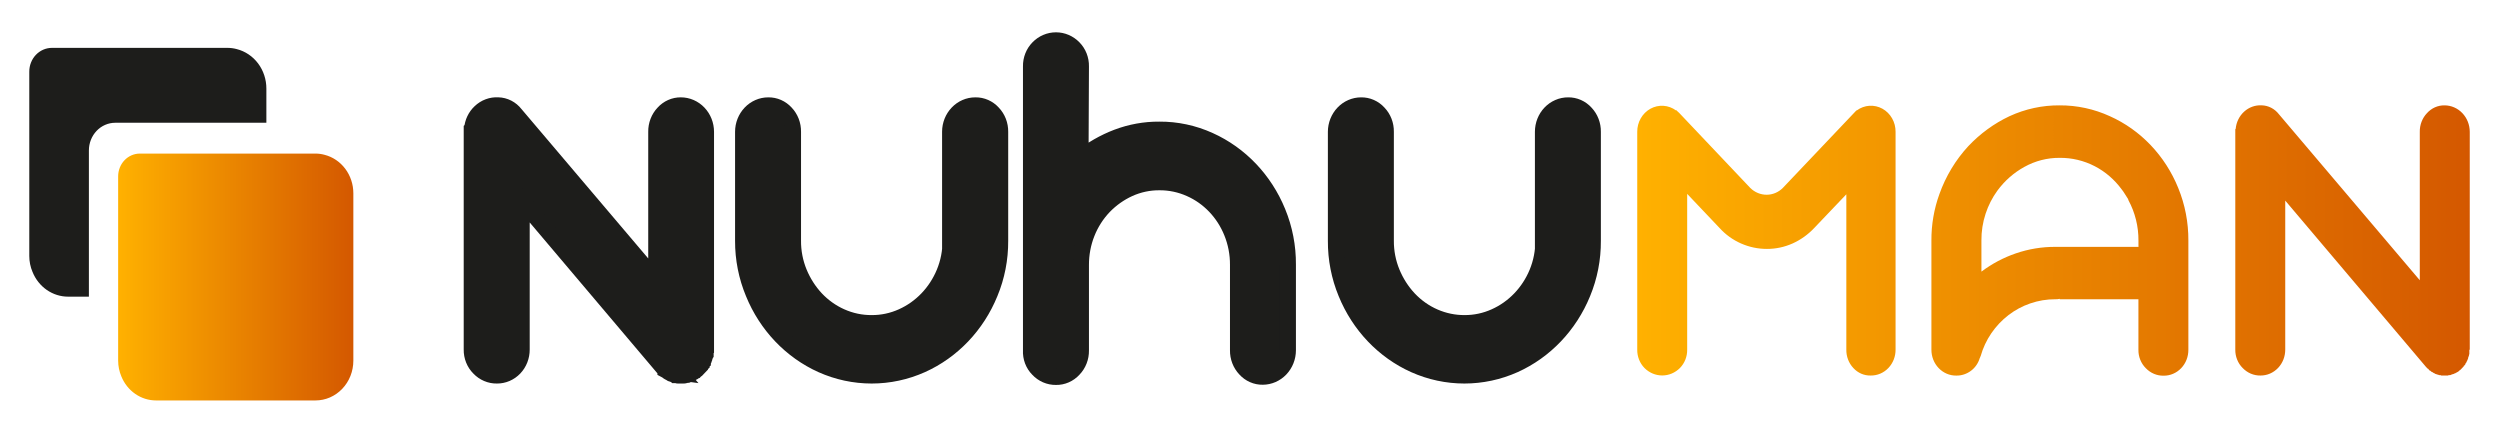 <svg width="248" height="43" viewBox="0 0 248 43" fill="none" xmlns="http://www.w3.org/2000/svg">
<g id="Group 1">
<g id="Vector" filter="url(#filter0_d_2_14)">
<path d="M26.329 8.787V12.083H11.428C11.072 12.083 10.72 12.157 10.391 12.3C10.063 12.443 9.764 12.652 9.513 12.917C9.262 13.181 9.063 13.495 8.927 13.84C8.792 14.185 8.722 14.555 8.723 14.928V29.333H6.756C6.023 29.333 5.307 29.107 4.695 28.683C4.084 28.259 3.605 27.655 3.318 26.948C3.109 26.458 3.001 25.929 3 25.393V7.109C2.999 6.812 3.054 6.518 3.162 6.244C3.269 5.969 3.427 5.72 3.627 5.509C3.826 5.299 4.063 5.132 4.324 5.018C4.586 4.904 4.865 4.845 5.148 4.844H22.566C22.869 4.844 23.172 4.884 23.465 4.964C24.282 5.171 25.009 5.661 25.529 6.354C26.048 7.048 26.33 7.905 26.329 8.787Z" fill="#1D1D1B"/>
<path d="M26.329 8.787V12.083H11.428C11.072 12.083 10.72 12.157 10.391 12.3C10.063 12.443 9.764 12.652 9.513 12.917C9.262 13.181 9.063 13.495 8.927 13.84C8.792 14.185 8.722 14.555 8.723 14.928V29.333H6.756C6.023 29.333 5.307 29.107 4.695 28.683C4.084 28.259 3.605 27.655 3.318 26.948C3.109 26.458 3.001 25.929 3 25.393V7.109C2.999 6.812 3.054 6.518 3.162 6.244C3.269 5.969 3.427 5.72 3.627 5.509C3.826 5.299 4.063 5.132 4.324 5.018C4.586 4.904 4.865 4.845 5.148 4.844H22.566C22.869 4.844 23.172 4.884 23.465 4.964C24.282 5.171 25.009 5.661 25.529 6.354C26.048 7.048 26.33 7.905 26.329 8.787Z" stroke="#1D1D1B" stroke-width="0.191" stroke-miterlimit="10"/>
</g>
<g id="Vector_2" filter="url(#filter1_d_2_14)">
<path d="M35.052 19.178V35.784C35.051 36.302 34.954 36.815 34.764 37.294C34.575 37.772 34.298 38.206 33.948 38.572C33.599 38.938 33.184 39.228 32.728 39.426C32.272 39.623 31.783 39.725 31.289 39.724H15.479C14.746 39.724 14.029 39.499 13.417 39.075C12.805 38.651 12.325 38.047 12.038 37.339C11.831 36.849 11.723 36.32 11.72 35.784V17.5C11.719 17.203 11.774 16.909 11.882 16.635C11.989 16.36 12.147 16.111 12.347 15.9C12.546 15.69 12.783 15.523 13.044 15.409C13.306 15.295 13.585 15.236 13.868 15.235H31.289C31.593 15.235 31.895 15.275 32.188 15.355C33.006 15.562 33.732 16.052 34.252 16.746C34.771 17.439 35.053 18.296 35.052 19.178Z" fill="url(#paint0_linear_2_14)"/>
</g>
<g id="Vector_3" filter="url(#filter2_d_2_14)">
<path d="M67.539 10.451C68.201 10.452 68.836 10.729 69.304 11.22C69.773 11.712 70.036 12.378 70.037 13.073V34.673L69.999 34.713V35.13C69.971 35.166 69.957 35.211 69.961 35.257C69.961 35.268 69.959 35.279 69.955 35.289C69.951 35.299 69.946 35.309 69.938 35.317C69.925 35.335 69.918 35.357 69.919 35.38C69.917 35.412 69.904 35.442 69.881 35.464C69.887 35.523 69.873 35.582 69.84 35.63C69.838 35.662 69.824 35.692 69.802 35.714C69.797 35.778 69.768 35.838 69.722 35.881V35.921C69.698 35.945 69.678 35.973 69.662 36.004C69.647 36.035 69.626 36.064 69.602 36.087V36.131C69.578 36.155 69.557 36.183 69.541 36.214C69.517 36.251 69.483 36.279 69.443 36.294V36.338L69.284 36.504L69.204 36.588L69.125 36.671C69.052 36.716 68.985 36.773 68.928 36.838C68.892 36.853 68.859 36.873 68.829 36.898C68.8 36.925 68.767 36.946 68.731 36.961H68.689C68.67 36.986 68.645 37.006 68.618 37.02C68.591 37.035 68.561 37.043 68.531 37.045C68.505 37.045 68.493 37.045 68.493 37.088C68.458 37.083 68.424 37.09 68.394 37.108C68.363 37.125 68.327 37.132 68.292 37.128L68.216 37.168C68.205 37.168 68.194 37.169 68.183 37.173C68.173 37.177 68.164 37.184 68.156 37.191C68.126 37.209 68.091 37.216 68.057 37.212H67.993C67.983 37.21 67.972 37.212 67.961 37.215C67.951 37.218 67.941 37.224 67.933 37.232C67.903 37.249 67.869 37.256 67.835 37.252H67.24C67.23 37.253 67.219 37.252 67.208 37.248C67.198 37.245 67.188 37.239 67.18 37.232C67.163 37.217 67.141 37.21 67.12 37.212H67.002C66.969 37.181 66.925 37.166 66.881 37.168C66.871 37.169 66.861 37.168 66.851 37.164C66.841 37.161 66.832 37.155 66.824 37.148C66.807 37.134 66.785 37.127 66.764 37.128C66.742 37.13 66.72 37.123 66.703 37.108C66.696 37.101 66.686 37.095 66.677 37.092C66.667 37.089 66.656 37.087 66.646 37.088C66.618 37.088 66.605 37.088 66.605 37.065C66.605 37.041 66.605 37.045 66.567 37.045L66.408 36.961L66.367 36.921C66.305 36.916 66.248 36.886 66.208 36.838L66.169 36.795L66.011 36.711C66.011 36.684 66.004 36.671 65.992 36.671C65.992 36.671 65.969 36.671 65.969 36.628C65.969 36.584 65.906 36.601 65.852 36.544L65.772 36.461L65.734 36.421L51.752 19.899V34.673C51.754 35.013 51.692 35.349 51.569 35.664C51.447 35.978 51.266 36.263 51.037 36.504C50.808 36.743 50.535 36.933 50.236 37.062C49.936 37.19 49.615 37.255 49.292 37.252C48.965 37.258 48.641 37.195 48.338 37.066C48.035 36.938 47.759 36.747 47.528 36.504C47.291 36.27 47.103 35.985 46.977 35.67C46.851 35.355 46.788 35.015 46.794 34.673V12.823L46.835 12.783C46.886 12.141 47.169 11.544 47.627 11.115C47.867 10.884 48.148 10.706 48.455 10.592C48.762 10.477 49.088 10.428 49.413 10.448C49.74 10.456 50.062 10.538 50.356 10.689C50.65 10.84 50.909 11.056 51.116 11.322L65.099 27.801V13.073C65.093 12.731 65.154 12.39 65.276 12.072C65.398 11.754 65.58 11.465 65.81 11.222C66.032 10.975 66.3 10.78 66.598 10.647C66.895 10.514 67.216 10.448 67.539 10.451Z" fill="#1D1D1B"/>
<path d="M67.539 10.451C68.201 10.452 68.836 10.729 69.304 11.22C69.773 11.712 70.036 12.378 70.037 13.073V34.673L69.999 34.713V35.13C69.971 35.166 69.957 35.211 69.961 35.257C69.961 35.268 69.959 35.279 69.955 35.289C69.951 35.299 69.946 35.309 69.938 35.317C69.925 35.335 69.918 35.357 69.919 35.38C69.917 35.412 69.904 35.442 69.881 35.464C69.887 35.523 69.873 35.582 69.84 35.63C69.838 35.662 69.824 35.692 69.802 35.714C69.797 35.778 69.768 35.838 69.722 35.881V35.921C69.698 35.945 69.678 35.973 69.662 36.004C69.647 36.035 69.626 36.064 69.602 36.087V36.131C69.578 36.155 69.557 36.183 69.541 36.214C69.517 36.251 69.483 36.279 69.443 36.294V36.338L69.284 36.504L69.204 36.588L69.125 36.671C69.052 36.716 68.985 36.773 68.928 36.838C68.892 36.853 68.859 36.873 68.829 36.898C68.8 36.925 68.767 36.946 68.731 36.961H68.689C68.67 36.986 68.645 37.006 68.618 37.02C68.591 37.035 68.561 37.043 68.531 37.045C68.505 37.045 68.493 37.045 68.493 37.088C68.458 37.083 68.424 37.09 68.394 37.108C68.363 37.125 68.327 37.132 68.292 37.128L68.216 37.168C68.205 37.168 68.194 37.169 68.183 37.173C68.173 37.177 68.164 37.184 68.156 37.191C68.126 37.209 68.091 37.216 68.057 37.212H67.993C67.983 37.21 67.972 37.212 67.961 37.215C67.951 37.218 67.941 37.224 67.933 37.232C67.903 37.249 67.869 37.256 67.835 37.252H67.24C67.23 37.253 67.219 37.252 67.208 37.248C67.198 37.245 67.188 37.239 67.18 37.232C67.163 37.217 67.141 37.21 67.12 37.212H67.002C66.969 37.181 66.925 37.166 66.881 37.168C66.871 37.169 66.861 37.168 66.851 37.164C66.841 37.161 66.832 37.155 66.824 37.148C66.807 37.134 66.785 37.127 66.764 37.128C66.742 37.13 66.72 37.123 66.703 37.108C66.696 37.101 66.686 37.095 66.677 37.092C66.667 37.089 66.656 37.087 66.646 37.088C66.618 37.088 66.605 37.088 66.605 37.065C66.605 37.041 66.605 37.045 66.567 37.045L66.408 36.961L66.367 36.921C66.305 36.916 66.248 36.886 66.208 36.838L66.169 36.795L66.011 36.711C66.011 36.684 66.004 36.671 65.992 36.671C65.992 36.671 65.969 36.671 65.969 36.628C65.969 36.584 65.906 36.601 65.852 36.544L65.772 36.461L65.734 36.421L51.752 19.899V34.673C51.754 35.013 51.692 35.349 51.569 35.664C51.447 35.978 51.266 36.263 51.037 36.504C50.808 36.743 50.535 36.933 50.236 37.062C49.936 37.19 49.615 37.255 49.292 37.252C48.965 37.258 48.641 37.195 48.338 37.066C48.035 36.938 47.759 36.747 47.528 36.504C47.291 36.27 47.103 35.985 46.977 35.67C46.851 35.355 46.788 35.015 46.794 34.673V12.823L46.835 12.783C46.886 12.141 47.169 11.544 47.627 11.115C47.867 10.884 48.148 10.706 48.455 10.592C48.762 10.477 49.088 10.428 49.413 10.448C49.74 10.456 50.062 10.538 50.356 10.689C50.65 10.84 50.909 11.056 51.116 11.322L65.099 27.801V13.073C65.093 12.731 65.154 12.39 65.276 12.072C65.398 11.754 65.58 11.465 65.81 11.222C66.032 10.975 66.3 10.78 66.598 10.647C66.895 10.514 67.216 10.448 67.539 10.451Z" stroke="#1D1D1B" stroke-width="1.589" stroke-miterlimit="10"/>
</g>
<g id="Vector_4" filter="url(#filter3_d_2_14)">
<path d="M96.759 10.452C97.085 10.445 97.409 10.511 97.709 10.644C98.009 10.776 98.28 10.973 98.504 11.222C98.735 11.465 98.918 11.754 99.041 12.072C99.163 12.39 99.224 12.73 99.219 13.073V23.895C99.229 25.677 98.884 27.442 98.205 29.076C96.903 32.275 94.475 34.824 91.427 36.191C89.86 36.891 88.174 37.252 86.471 37.252C84.768 37.252 83.082 36.891 81.515 36.191C78.469 34.821 76.041 32.273 74.737 29.076C74.056 27.442 73.708 25.678 73.713 23.895V13.073C73.714 12.378 73.978 11.712 74.446 11.22C74.914 10.729 75.549 10.452 76.211 10.452C76.537 10.446 76.86 10.511 77.16 10.643C77.461 10.775 77.731 10.971 77.956 11.219C78.186 11.461 78.367 11.75 78.49 12.067C78.612 12.385 78.672 12.725 78.668 13.067V23.868C78.659 24.96 78.868 26.042 79.281 27.044C79.68 28.01 80.245 28.89 80.946 29.643C81.656 30.394 82.497 30.994 83.425 31.407C84.39 31.84 85.43 32.059 86.479 32.051C87.515 32.056 88.54 31.837 89.492 31.407C91.367 30.57 92.864 29.008 93.674 27.044C94.088 26.042 94.298 24.96 94.29 23.868H94.249V13.067C94.251 12.373 94.515 11.708 94.984 11.218C95.452 10.728 96.085 10.452 96.746 10.452H96.759Z" fill="#1D1D1B"/>
<path d="M96.759 10.452C97.085 10.445 97.409 10.511 97.709 10.644C98.009 10.776 98.28 10.973 98.504 11.222C98.735 11.465 98.918 11.754 99.041 12.072C99.163 12.39 99.224 12.73 99.219 13.073V23.895C99.229 25.677 98.884 27.442 98.205 29.076C96.903 32.275 94.475 34.824 91.427 36.191C89.86 36.891 88.174 37.252 86.471 37.252C84.768 37.252 83.082 36.891 81.515 36.191C78.469 34.821 76.041 32.273 74.737 29.076C74.056 27.442 73.708 25.678 73.713 23.895V13.073C73.714 12.378 73.978 11.712 74.446 11.22C74.914 10.729 75.549 10.452 76.211 10.452C76.537 10.446 76.86 10.511 77.16 10.643C77.461 10.775 77.731 10.971 77.956 11.219C78.186 11.461 78.367 11.75 78.49 12.067C78.612 12.385 78.672 12.725 78.668 13.067V23.868C78.659 24.96 78.868 26.042 79.281 27.044C79.68 28.01 80.245 28.89 80.946 29.643C81.656 30.394 82.497 30.994 83.425 31.407C84.39 31.84 85.43 32.059 86.479 32.051C87.515 32.056 88.54 31.837 89.492 31.407C91.367 30.57 92.864 29.008 93.674 27.044C94.088 26.042 94.298 24.96 94.29 23.868H94.249V13.067C94.251 12.373 94.515 11.708 94.984 11.218C95.452 10.728 96.085 10.452 96.746 10.452H96.759Z" stroke="#1D1D1B" stroke-width="1.589" stroke-miterlimit="10"/>
</g>
<g id="Vector_5" filter="url(#filter4_d_2_14)">
<path d="M114.997 12.86C116.708 12.847 118.403 13.209 119.973 13.921C123.02 15.29 125.447 17.838 126.752 21.036C127.43 22.685 127.775 24.464 127.762 26.26V34.75C127.76 35.444 127.496 36.11 127.028 36.601C126.56 37.092 125.926 37.369 125.265 37.372C124.939 37.378 124.615 37.312 124.315 37.18C124.014 37.047 123.744 36.85 123.52 36.601C123.29 36.358 123.108 36.069 122.986 35.751C122.863 35.433 122.803 35.093 122.808 34.75V26.267C122.814 25.166 122.605 24.075 122.195 23.061C121.41 21.105 119.927 19.549 118.064 18.724C117.102 18.293 116.065 18.074 115.019 18.081C113.979 18.073 112.949 18.292 111.994 18.724C111.075 19.144 110.237 19.736 109.522 20.472C108.792 21.233 108.213 22.137 107.82 23.134C107.426 24.132 107.226 25.201 107.23 26.28V34.77C107.235 35.114 107.174 35.455 107.05 35.773C106.926 36.091 106.742 36.38 106.509 36.621C106.283 36.87 106.01 37.068 105.707 37.2C105.405 37.333 105.079 37.398 104.752 37.392C104.421 37.397 104.092 37.331 103.786 37.199C103.48 37.066 103.203 36.87 102.972 36.621C102.735 36.384 102.55 36.096 102.429 35.776C102.309 35.456 102.255 35.113 102.273 34.77V6.582C102.267 6.241 102.327 5.902 102.452 5.587C102.576 5.272 102.76 4.987 102.994 4.751C103.464 4.269 104.095 4 104.752 4C105.408 4 106.039 4.269 106.509 4.751C106.743 4.987 106.927 5.272 107.052 5.587C107.176 5.902 107.237 6.241 107.23 6.582L107.189 15.695C108.292 14.813 109.515 14.111 110.818 13.614C112.158 13.107 113.573 12.851 114.997 12.86Z" fill="#1D1D1B"/>
<path d="M114.997 12.86C116.708 12.847 118.403 13.209 119.973 13.921C123.02 15.29 125.447 17.838 126.752 21.036C127.43 22.685 127.775 24.464 127.762 26.26V34.75C127.76 35.444 127.496 36.11 127.028 36.601C126.56 37.092 125.926 37.369 125.265 37.372C124.939 37.378 124.615 37.312 124.315 37.18C124.014 37.047 123.744 36.85 123.52 36.601C123.29 36.358 123.108 36.069 122.986 35.751C122.863 35.433 122.803 35.093 122.808 34.75V26.267C122.814 25.166 122.605 24.075 122.195 23.061C121.41 21.105 119.927 19.549 118.064 18.724C117.102 18.293 116.065 18.074 115.019 18.081C113.979 18.073 112.949 18.292 111.994 18.724C111.075 19.144 110.237 19.736 109.522 20.472C108.792 21.233 108.213 22.137 107.82 23.134C107.426 24.132 107.226 25.201 107.23 26.28V34.77C107.235 35.114 107.174 35.455 107.05 35.773C106.926 36.091 106.742 36.38 106.509 36.621C106.283 36.87 106.01 37.068 105.707 37.2C105.405 37.333 105.079 37.398 104.752 37.392C104.421 37.397 104.092 37.331 103.786 37.199C103.48 37.066 103.203 36.87 102.972 36.621C102.735 36.384 102.55 36.096 102.429 35.776C102.309 35.456 102.255 35.113 102.273 34.77V6.582C102.267 6.241 102.327 5.902 102.452 5.587C102.576 5.272 102.76 4.987 102.994 4.751C103.464 4.269 104.095 4 104.752 4C105.408 4 106.039 4.269 106.509 4.751C106.743 4.987 106.927 5.272 107.052 5.587C107.176 5.902 107.237 6.241 107.23 6.582L107.189 15.695C108.292 14.813 109.515 14.111 110.818 13.614C112.158 13.107 113.573 12.851 114.997 12.86Z" stroke="#1D1D1B" stroke-width="1.589" stroke-miterlimit="10"/>
</g>
<g id="Vector_6" filter="url(#filter5_d_2_14)">
<path d="M155.556 10.452C155.882 10.445 156.205 10.511 156.506 10.644C156.806 10.776 157.077 10.973 157.301 11.222C157.531 11.465 157.713 11.754 157.835 12.072C157.957 12.39 158.018 12.731 158.012 13.073V23.895C158.022 25.677 157.678 27.441 157.002 29.076C155.697 32.273 153.27 34.821 150.224 36.191C148.656 36.891 146.971 37.252 145.268 37.252C143.565 37.252 141.879 36.891 140.312 36.191C137.264 34.823 134.835 32.275 133.53 29.076C132.854 27.441 132.51 25.677 132.52 23.895V13.073C132.522 12.379 132.786 11.714 133.254 11.222C133.722 10.731 134.356 10.454 135.018 10.452C135.343 10.446 135.666 10.511 135.967 10.643C136.267 10.775 136.538 10.971 136.762 11.219C136.993 11.461 137.176 11.749 137.299 12.067C137.421 12.384 137.482 12.724 137.477 13.067V23.868C137.468 24.96 137.677 26.042 138.091 27.044C138.49 28.01 139.054 28.89 139.756 29.643C140.479 30.41 141.34 31.018 142.289 31.431C143.239 31.845 144.257 32.056 145.285 32.051C146.322 32.056 147.348 31.837 148.301 31.407C150.177 30.57 151.674 29.008 152.483 27.044C152.896 26.042 153.105 24.96 153.096 23.868H153.058V13.067C153.059 12.723 153.124 12.383 153.249 12.065C153.375 11.748 153.559 11.459 153.791 11.216C154.023 10.973 154.298 10.781 154.601 10.65C154.904 10.518 155.228 10.451 155.556 10.452Z" fill="#1D1D1B"/>
<path d="M155.556 10.452C155.882 10.445 156.205 10.511 156.506 10.644C156.806 10.776 157.077 10.973 157.301 11.222C157.531 11.465 157.713 11.754 157.835 12.072C157.957 12.39 158.018 12.731 158.012 13.073V23.895C158.022 25.677 157.678 27.441 157.002 29.076C155.697 32.273 153.27 34.821 150.224 36.191C148.656 36.891 146.971 37.252 145.268 37.252C143.565 37.252 141.879 36.891 140.312 36.191C137.264 34.823 134.835 32.275 133.53 29.076C132.854 27.441 132.51 25.677 132.52 23.895V13.073C132.522 12.379 132.786 11.714 133.254 11.222C133.722 10.731 134.356 10.454 135.018 10.452C135.343 10.446 135.666 10.511 135.967 10.643C136.267 10.775 136.538 10.971 136.762 11.219C136.993 11.461 137.176 11.749 137.299 12.067C137.421 12.384 137.482 12.724 137.477 13.067V23.868C137.468 24.96 137.677 26.042 138.091 27.044C138.49 28.01 139.054 28.89 139.756 29.643C140.479 30.41 141.34 31.018 142.289 31.431C143.239 31.845 144.257 32.056 145.285 32.051C146.322 32.056 147.348 31.837 148.301 31.407C150.177 30.57 151.674 29.008 152.483 27.044C152.896 26.042 153.105 24.96 153.096 23.868H153.058V13.067C153.059 12.723 153.124 12.383 153.249 12.065C153.375 11.748 153.559 11.459 153.791 11.216C154.023 10.973 154.298 10.781 154.601 10.65C154.904 10.518 155.228 10.451 155.556 10.452Z" stroke="#1D1D1B" stroke-width="1.589" stroke-miterlimit="10"/>
</g>
<g id="Vector_7" filter="url(#filter6_d_2_14)">
<path d="M185.574 37.252C185.253 37.261 184.933 37.199 184.636 37.07C184.339 36.941 184.071 36.749 183.849 36.505C183.623 36.263 183.445 35.977 183.326 35.662C183.207 35.348 183.149 35.011 183.156 34.673V19.275L179.978 22.611C179.362 23.266 178.63 23.79 177.823 24.152C177.02 24.511 176.155 24.695 175.281 24.692C174.398 24.695 173.524 24.511 172.71 24.152C171.904 23.799 171.177 23.275 170.575 22.611L167.368 19.232V34.673C167.375 35.014 167.314 35.352 167.191 35.667C167.067 35.982 166.883 36.267 166.65 36.505C166.177 36.981 165.547 37.246 164.891 37.246C164.236 37.246 163.606 36.981 163.132 36.505C162.899 36.267 162.715 35.982 162.592 35.667C162.468 35.352 162.408 35.014 162.414 34.673V13.074C162.412 12.603 162.532 12.141 162.763 11.738C162.994 11.334 163.326 11.005 163.722 10.786C164.119 10.567 164.566 10.467 165.013 10.496C165.46 10.526 165.891 10.683 166.259 10.952V10.909L166.577 11.202L173.635 18.651C174.076 19.082 174.657 19.321 175.259 19.318C175.85 19.315 176.418 19.077 176.848 18.651L184.157 10.952H184.195C184.563 10.682 184.994 10.523 185.442 10.493C185.889 10.464 186.336 10.564 186.734 10.783C187.131 11.002 187.463 11.332 187.693 11.736C187.924 12.14 188.044 12.603 188.04 13.074V34.673C188.044 35.013 187.982 35.35 187.86 35.664C187.738 35.979 187.557 36.264 187.328 36.505C187.1 36.745 186.827 36.934 186.528 37.063C186.228 37.191 185.907 37.255 185.584 37.252H185.574ZM204.324 10.452C206.034 10.444 207.728 10.809 209.297 11.526C212.351 12.891 214.783 15.445 216.082 18.651C216.756 20.299 217.098 22.075 217.086 23.868V34.69C217.089 35.029 217.028 35.366 216.906 35.681C216.784 35.995 216.603 36.281 216.374 36.521C216.145 36.761 215.873 36.951 215.573 37.079C215.274 37.208 214.953 37.272 214.629 37.268C214.302 37.275 213.977 37.212 213.674 37.084C213.37 36.955 213.094 36.764 212.862 36.521C212.626 36.286 212.439 36.002 212.313 35.687C212.187 35.371 212.125 35.032 212.132 34.69V29.686H204.324V29.643C204.181 29.68 204.035 29.694 203.888 29.686C203.04 29.682 202.196 29.823 201.39 30.103C199.842 30.633 198.494 31.667 197.542 33.055C197.066 33.751 196.705 34.526 196.474 35.347C196.462 35.357 196.452 35.369 196.445 35.384C196.438 35.398 196.434 35.414 196.433 35.43C196.432 35.446 196.428 35.461 196.422 35.474C196.415 35.488 196.406 35.5 196.395 35.511C196.246 36.024 195.938 36.471 195.521 36.781C195.094 37.102 194.58 37.269 194.056 37.258C193.732 37.262 193.411 37.197 193.112 37.069C192.812 36.94 192.54 36.75 192.311 36.51C192.082 36.27 191.901 35.985 191.778 35.671C191.656 35.356 191.594 35.02 191.596 34.68V23.868C191.586 22.29 191.855 20.723 192.391 19.248C193.023 17.478 193.997 15.863 195.251 14.505C196.429 13.255 197.816 12.245 199.344 11.526C200.913 10.803 202.61 10.437 204.324 10.452ZM212.135 24.462V23.868C212.145 22.466 211.803 21.085 211.143 19.865C211.145 19.854 211.143 19.842 211.14 19.831C211.136 19.82 211.129 19.81 211.121 19.802C211.107 19.784 211.1 19.762 211.102 19.739L210.784 19.238C210.679 19.072 210.574 18.905 210.466 18.781C209.758 17.816 208.85 17.034 207.81 16.493C206.723 15.931 205.525 15.645 204.314 15.659C203.096 15.65 201.895 15.958 200.818 16.556C199.775 17.128 198.863 17.931 198.143 18.908C197.639 19.6 197.244 20.373 196.973 21.196C196.69 22.054 196.549 22.957 196.557 23.865V26.944C197.599 26.162 198.749 25.553 199.967 25.136C201.233 24.701 202.559 24.482 203.891 24.489H212.154L212.135 24.462ZM242.502 10.452C243.164 10.454 243.798 10.731 244.266 11.223C244.734 11.714 244.998 12.379 245 13.074V34.673L244.959 34.713V35.13C244.931 35.166 244.918 35.211 244.921 35.257C244.922 35.268 244.92 35.279 244.917 35.289C244.914 35.299 244.909 35.309 244.902 35.317C244.894 35.325 244.889 35.336 244.886 35.346C244.882 35.358 244.881 35.369 244.883 35.38C244.879 35.413 244.865 35.443 244.841 35.464C244.848 35.522 244.834 35.581 244.803 35.631C244.8 35.663 244.785 35.693 244.762 35.714C244.76 35.746 244.752 35.777 244.738 35.806C244.725 35.835 244.706 35.86 244.682 35.881V35.921C244.66 35.947 244.64 35.975 244.622 36.004C244.608 36.035 244.589 36.064 244.565 36.088V36.131C244.539 36.154 244.518 36.182 244.504 36.214C244.48 36.251 244.445 36.278 244.406 36.294V36.338L244.247 36.505L244.168 36.588L244.088 36.671C244.014 36.716 243.948 36.772 243.891 36.838C243.855 36.854 243.821 36.874 243.789 36.898C243.76 36.925 243.727 36.947 243.691 36.962H243.653C243.633 36.986 243.608 37.005 243.581 37.02C243.554 37.034 243.524 37.043 243.494 37.045C243.465 37.045 243.453 37.045 243.453 37.088C243.418 37.084 243.384 37.091 243.354 37.108C243.324 37.126 243.29 37.133 243.255 37.128L243.176 37.168C243.154 37.168 243.132 37.176 243.116 37.192C243.086 37.21 243.051 37.217 243.017 37.212H242.938C242.916 37.211 242.895 37.218 242.877 37.232C242.847 37.25 242.813 37.257 242.779 37.252H242.185C242.163 37.253 242.141 37.246 242.124 37.232C242.116 37.224 242.107 37.219 242.098 37.216C242.088 37.212 242.077 37.211 242.067 37.212H241.946C241.914 37.182 241.872 37.166 241.829 37.168C241.807 37.17 241.785 37.163 241.768 37.148C241.76 37.141 241.75 37.135 241.74 37.132C241.73 37.128 241.719 37.127 241.708 37.128C241.698 37.129 241.687 37.128 241.677 37.124C241.667 37.121 241.658 37.116 241.651 37.108C241.633 37.094 241.612 37.087 241.59 37.088C241.565 37.088 241.552 37.088 241.552 37.065C241.552 37.042 241.552 37.045 241.511 37.045L241.352 36.962L241.314 36.922C241.283 36.919 241.254 36.911 241.226 36.896C241.199 36.882 241.175 36.862 241.155 36.838L241.114 36.795L240.955 36.711C240.955 36.685 240.948 36.671 240.936 36.671C240.936 36.671 240.917 36.671 240.917 36.628C240.917 36.585 240.85 36.601 240.799 36.545L240.72 36.461L240.678 36.421L226.696 19.899V34.673C226.698 35.013 226.636 35.349 226.514 35.663C226.391 35.977 226.21 36.263 225.982 36.502C225.753 36.742 225.481 36.932 225.182 37.061C224.883 37.19 224.562 37.254 224.239 37.252C223.912 37.258 223.587 37.195 223.283 37.067C222.98 36.938 222.704 36.747 222.472 36.505C222.236 36.27 222.048 35.985 221.923 35.67C221.797 35.355 221.735 35.015 221.741 34.673V12.823L221.78 12.783C221.839 12.12 222.141 11.507 222.621 11.072C223.101 10.637 223.723 10.414 224.357 10.448C224.684 10.456 225.006 10.538 225.3 10.689C225.594 10.84 225.853 11.056 226.06 11.322L240.043 27.801V13.074C240.037 12.73 240.098 12.39 240.221 12.072C240.344 11.754 240.526 11.465 240.758 11.222C240.981 10.974 241.251 10.777 241.551 10.644C241.851 10.512 242.174 10.446 242.499 10.452H242.502Z" fill="url(#paint1_linear_2_14)"/>
</g>
</g>
<defs>
<filter id="filter0_d_2_14" x="0.108" y="1.953" width="29.112" height="30.272" filterUnits="userSpaceOnUse" color-interpolation-filters="sRGB">
<feFlood flood-opacity="0" result="BackgroundImageFix"/>
<feColorMatrix in="SourceAlpha" type="matrix" values="0 0 0 0 0 0 0 0 0 0 0 0 0 0 0 0 0 0 127 0" result="hardAlpha"/>
<feOffset/>
<feGaussianBlur stdDeviation="1.398"/>
<feComposite in2="hardAlpha" operator="out"/>
<feColorMatrix type="matrix" values="0 0 0 0 0 0 0 0 0 0 0 0 0 0 0 0 0 0 0.62 0"/>
<feBlend mode="normal" in2="BackgroundImageFix" result="effect1_dropShadow_2_14"/>
<feBlend mode="normal" in="SourceGraphic" in2="effect1_dropShadow_2_14" result="shape"/>
</filter>
<filter id="filter1_d_2_14" x="8.923" y="12.439" width="28.925" height="30.081" filterUnits="userSpaceOnUse" color-interpolation-filters="sRGB">
<feFlood flood-opacity="0" result="BackgroundImageFix"/>
<feColorMatrix in="SourceAlpha" type="matrix" values="0 0 0 0 0 0 0 0 0 0 0 0 0 0 0 0 0 0 127 0" result="hardAlpha"/>
<feOffset/>
<feGaussianBlur stdDeviation="1.398"/>
<feComposite in2="hardAlpha" operator="out"/>
<feColorMatrix type="matrix" values="0 0 0 0 0 0 0 0 0 0 0 0 0 0 0 0 0 0 0.62 0"/>
<feBlend mode="normal" in2="BackgroundImageFix" result="effect1_dropShadow_2_14"/>
<feBlend mode="normal" in="SourceGraphic" in2="effect1_dropShadow_2_14" result="shape"/>
</filter>
<filter id="filter2_d_2_14" x="43.203" y="6.853" width="30.425" height="33.991" filterUnits="userSpaceOnUse" color-interpolation-filters="sRGB">
<feFlood flood-opacity="0" result="BackgroundImageFix"/>
<feColorMatrix in="SourceAlpha" type="matrix" values="0 0 0 0 0 0 0 0 0 0 0 0 0 0 0 0 0 0 127 0" result="hardAlpha"/>
<feOffset/>
<feGaussianBlur stdDeviation="1.398"/>
<feComposite in2="hardAlpha" operator="out"/>
<feColorMatrix type="matrix" values="0 0 0 0 0 0 0 0 0 0 0 0 0 0 0 0 0 0 0.62 0"/>
<feBlend mode="normal" in2="BackgroundImageFix" result="effect1_dropShadow_2_14"/>
<feBlend mode="normal" in="SourceGraphic" in2="effect1_dropShadow_2_14" result="shape"/>
</filter>
<filter id="filter3_d_2_14" x="70.122" y="6.86" width="32.688" height="33.982" filterUnits="userSpaceOnUse" color-interpolation-filters="sRGB">
<feFlood flood-opacity="0" result="BackgroundImageFix"/>
<feColorMatrix in="SourceAlpha" type="matrix" values="0 0 0 0 0 0 0 0 0 0 0 0 0 0 0 0 0 0 127 0" result="hardAlpha"/>
<feOffset/>
<feGaussianBlur stdDeviation="1.398"/>
<feComposite in2="hardAlpha" operator="out"/>
<feColorMatrix type="matrix" values="0 0 0 0 0 0 0 0 0 0 0 0 0 0 0 0 0 0 0.62 0"/>
<feBlend mode="normal" in2="BackgroundImageFix" result="effect1_dropShadow_2_14"/>
<feBlend mode="normal" in="SourceGraphic" in2="effect1_dropShadow_2_14" result="shape"/>
</filter>
<filter id="filter4_d_2_14" x="98.679" y="0.409" width="32.675" height="40.574" filterUnits="userSpaceOnUse" color-interpolation-filters="sRGB">
<feFlood flood-opacity="0" result="BackgroundImageFix"/>
<feColorMatrix in="SourceAlpha" type="matrix" values="0 0 0 0 0 0 0 0 0 0 0 0 0 0 0 0 0 0 127 0" result="hardAlpha"/>
<feOffset/>
<feGaussianBlur stdDeviation="1.398"/>
<feComposite in2="hardAlpha" operator="out"/>
<feColorMatrix type="matrix" values="0 0 0 0 0 0 0 0 0 0 0 0 0 0 0 0 0 0 0.62 0"/>
<feBlend mode="normal" in2="BackgroundImageFix" result="effect1_dropShadow_2_14"/>
<feBlend mode="normal" in="SourceGraphic" in2="effect1_dropShadow_2_14" result="shape"/>
</filter>
<filter id="filter5_d_2_14" x="128.929" y="6.86" width="32.675" height="33.982" filterUnits="userSpaceOnUse" color-interpolation-filters="sRGB">
<feFlood flood-opacity="0" result="BackgroundImageFix"/>
<feColorMatrix in="SourceAlpha" type="matrix" values="0 0 0 0 0 0 0 0 0 0 0 0 0 0 0 0 0 0 127 0" result="hardAlpha"/>
<feOffset/>
<feGaussianBlur stdDeviation="1.398"/>
<feComposite in2="hardAlpha" operator="out"/>
<feColorMatrix type="matrix" values="0 0 0 0 0 0 0 0 0 0 0 0 0 0 0 0 0 0 0.62 0"/>
<feBlend mode="normal" in2="BackgroundImageFix" result="effect1_dropShadow_2_14"/>
<feBlend mode="normal" in="SourceGraphic" in2="effect1_dropShadow_2_14" result="shape"/>
</filter>
<filter id="filter6_d_2_14" x="159.617" y="7.648" width="88.18" height="32.417" filterUnits="userSpaceOnUse" color-interpolation-filters="sRGB">
<feFlood flood-opacity="0" result="BackgroundImageFix"/>
<feColorMatrix in="SourceAlpha" type="matrix" values="0 0 0 0 0 0 0 0 0 0 0 0 0 0 0 0 0 0 127 0" result="hardAlpha"/>
<feOffset/>
<feGaussianBlur stdDeviation="1.398"/>
<feComposite in2="hardAlpha" operator="out"/>
<feColorMatrix type="matrix" values="0 0 0 0 0 0 0 0 0 0 0 0 0 0 0 0 0 0 0.62 0"/>
<feBlend mode="normal" in2="BackgroundImageFix" result="effect1_dropShadow_2_14"/>
<feBlend mode="normal" in="SourceGraphic" in2="effect1_dropShadow_2_14" result="shape"/>
</filter>
<linearGradient id="paint0_linear_2_14" x1="11.723" y1="27.481" x2="35.052" y2="27.481" gradientUnits="userSpaceOnUse">
<stop stop-color="#FFB100"/>
<stop offset="1" stop-color="#D45800"/>
</linearGradient>
<linearGradient id="paint1_linear_2_14" x1="162.414" y1="23.852" x2="244.997" y2="23.852" gradientUnits="userSpaceOnUse">
<stop stop-color="#FFB100"/>
<stop offset="1" stop-color="#D45800"/>
</linearGradient>
</defs>
</svg>
